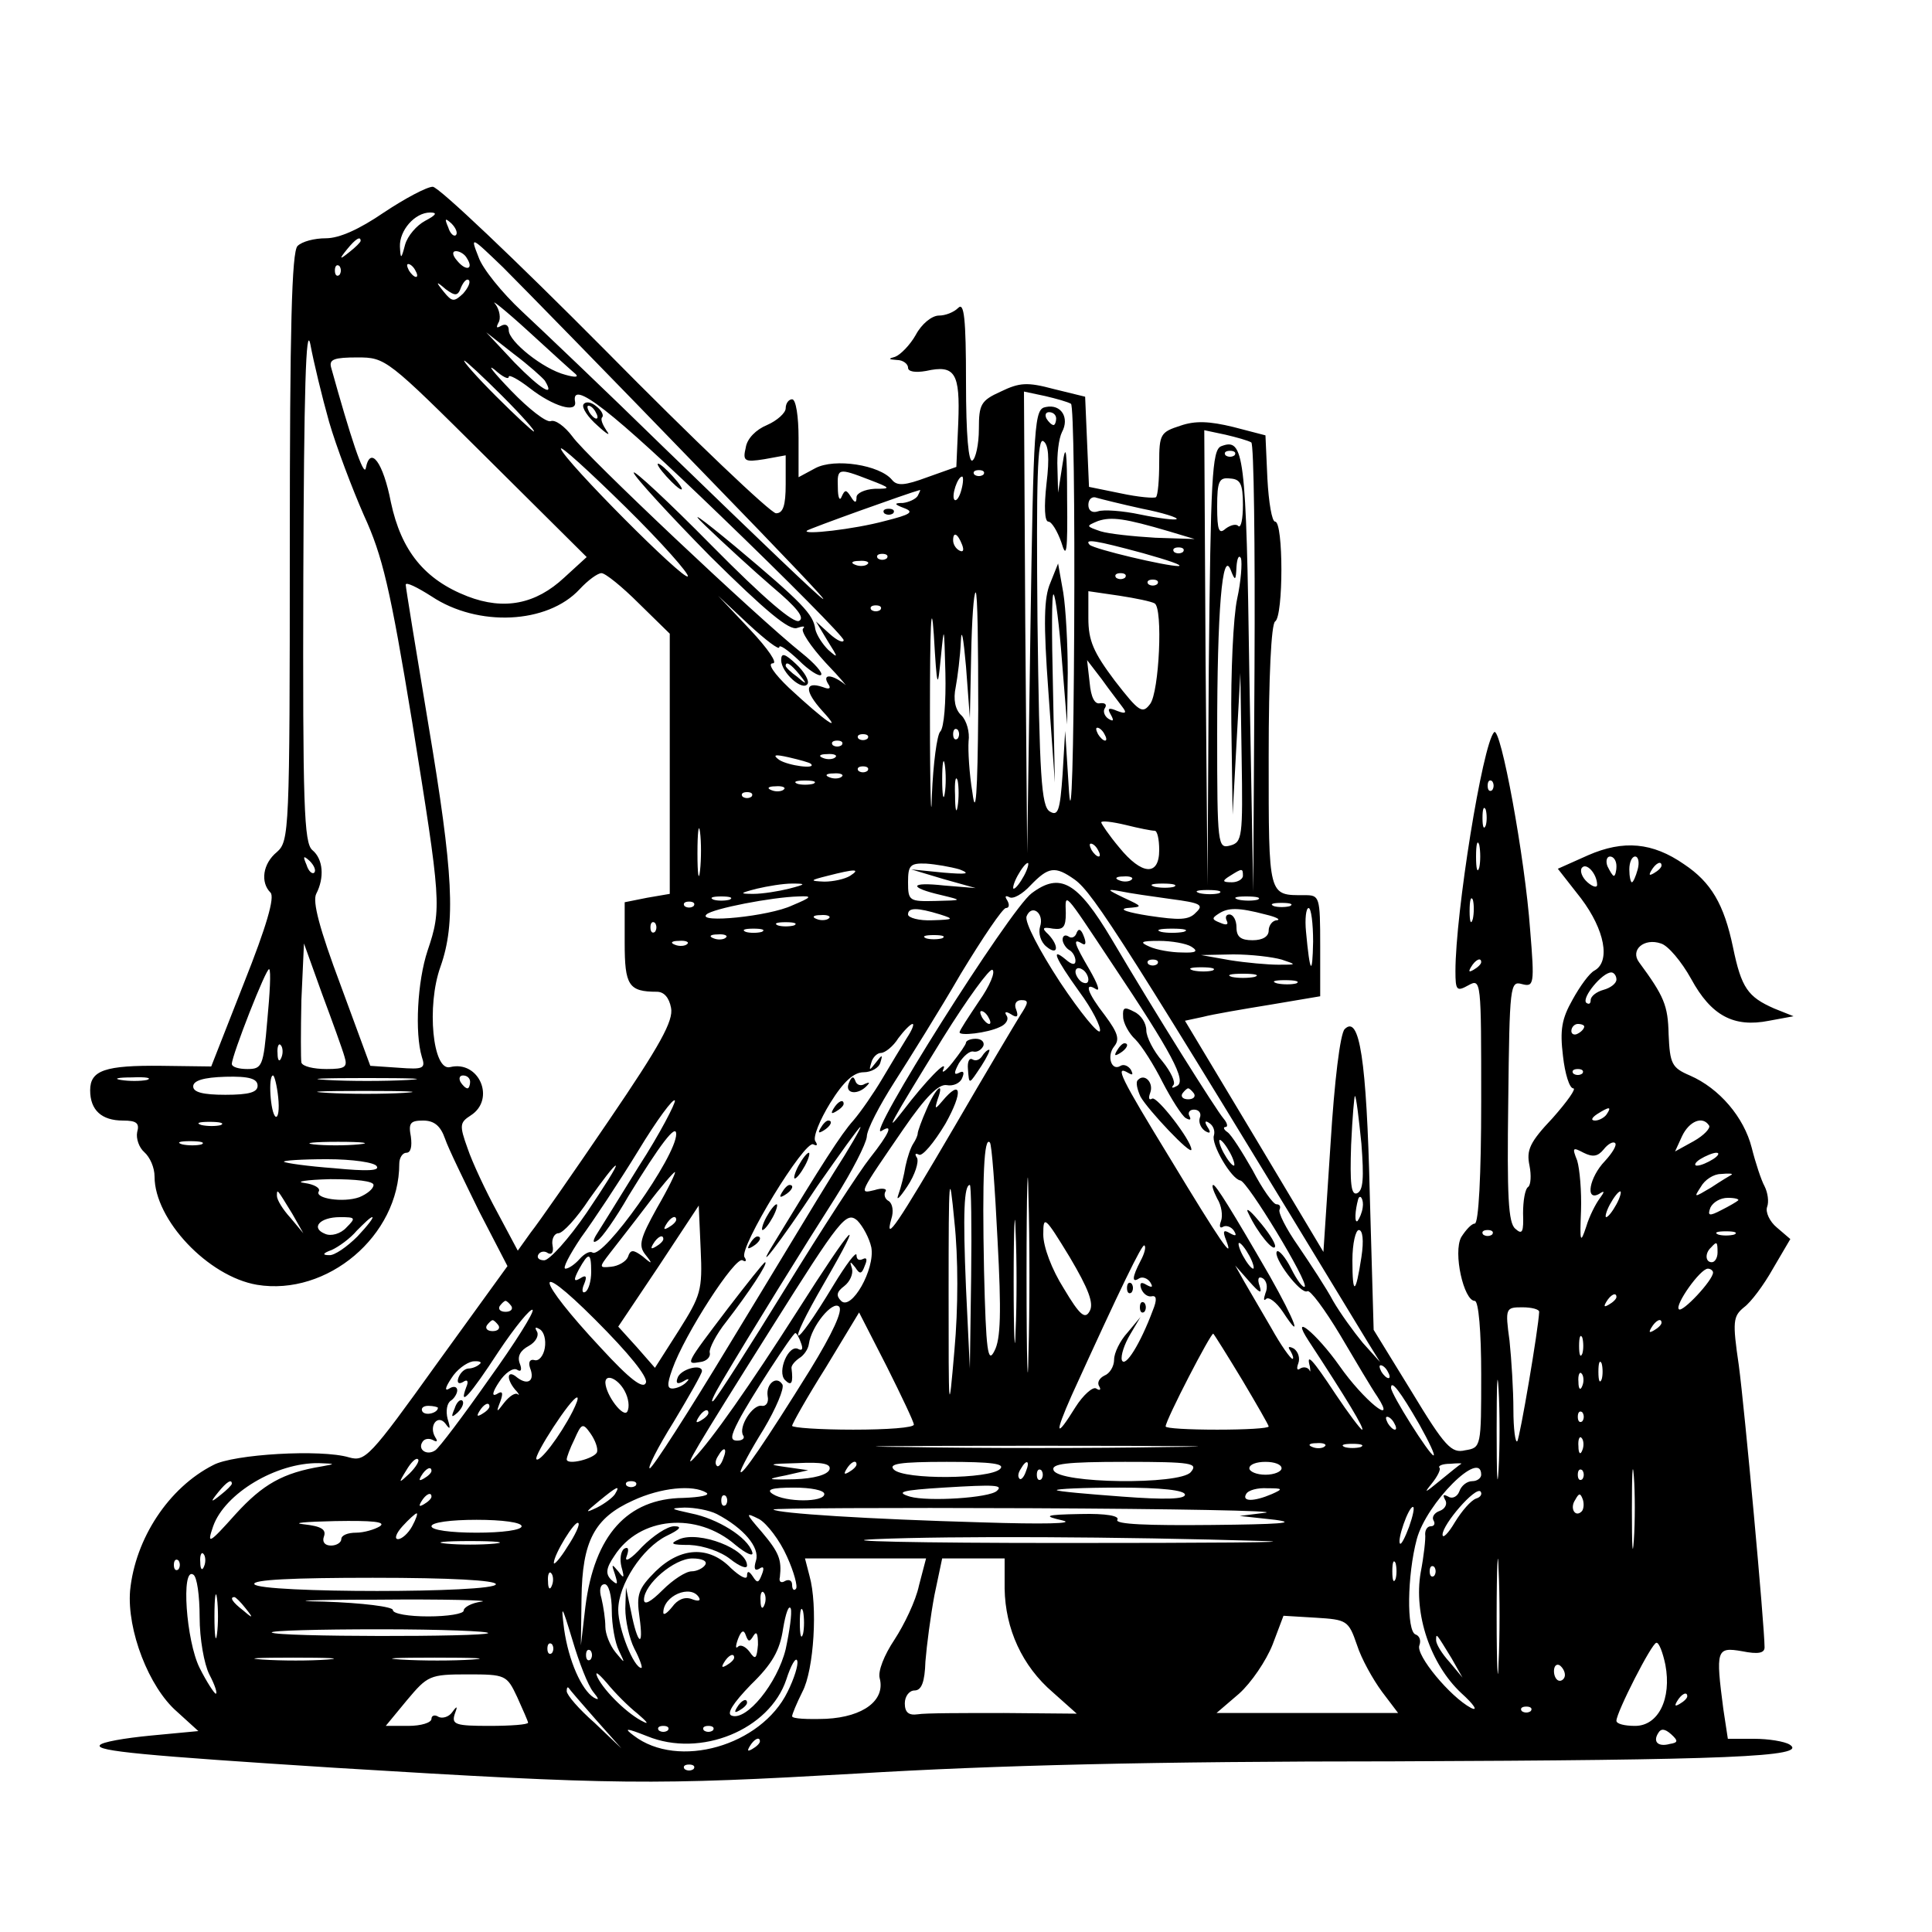 <?xml version="1.0" standalone="no"?>
<!DOCTYPE svg PUBLIC "-//W3C//DTD SVG 20010904//EN"
 "http://www.w3.org/TR/2001/REC-SVG-20010904/DTD/svg10.dtd">
<svg version="1.0" xmlns="http://www.w3.org/2000/svg"
 width="300pt" height="300pt" viewBox="0 0 300 300"
 preserveAspectRatio="xMidYMid meet">
<g transform="translate(0,300) scale(0.1,-0.1)"
fill="#000000" stroke="none">
<path d="M596 2670 c-38 -26 -69 -40 -90 -40 -18 0 -37 -5 -44 -12 -9 -9 -12
-127 -12 -468 0 -443 -1 -456 -20 -473 -22 -18 -26 -47 -10 -63 7 -7 -6 -52
-41 -140 l-51 -130 -77 1 c-88 1 -111 -7 -111 -38 0 -31 18 -47 51 -47 21 0
26 -4 22 -18 -2 -10 3 -24 11 -31 9 -8 16 -24 16 -38 0 -67 83 -155 159 -168
109 -18 221 76 221 188 0 9 5 17 11 17 7 0 9 10 7 25 -4 21 -1 25 19 25 17 0
27 -8 34 -28 5 -15 30 -66 53 -113 l44 -85 -110 -152 c-104 -145 -111 -152
-136 -145 -43 13 -180 5 -211 -12 -69 -35 -121 -114 -129 -195 -5 -61 29 -150
73 -188 l33 -30 -74 -7 c-41 -4 -76 -10 -79 -15 -6 -9 67 -16 365 -35 441 -27
494 -27 810 -9 215 13 461 19 835 19 518 2 644 7 614 26 -8 5 -33 9 -55 9
l-41 0 -7 46 c-12 92 -11 97 29 90 25 -5 35 -3 35 6 0 33 -31 371 -40 438 -10
68 -9 76 8 90 11 8 31 35 45 60 l27 46 -21 18 c-11 9 -18 24 -15 32 3 8 1 22
-4 32 -5 9 -14 36 -20 60 -12 47 -50 92 -96 112 -28 12 -31 18 -33 64 -1 45
-7 59 -46 112 -14 19 8 38 34 29 11 -3 32 -28 47 -55 31 -57 66 -76 121 -65
l38 7 -30 12 c-41 18 -51 32 -64 95 -14 67 -34 101 -76 129 -49 34 -94 38
-149 14 l-47 -21 36 -46 c37 -49 46 -98 21 -112 -8 -4 -23 -25 -34 -45 -17
-30 -20 -47 -15 -88 3 -27 10 -50 16 -50 5 0 -9 -20 -32 -46 -36 -38 -41 -50
-36 -74 3 -15 2 -30 -2 -33 -5 -3 -8 -22 -8 -41 1 -29 -1 -34 -12 -24 -11 9
-13 50 -11 198 2 180 3 187 21 182 19 -5 20 -1 13 84 -8 112 -46 318 -56 307
-18 -19 -60 -281 -60 -371 0 -30 2 -32 20 -22 20 11 20 8 20 -180 0 -115 -4
-190 -10 -190 -5 0 -14 -10 -21 -21 -13 -24 4 -99 21 -99 6 0 10 -48 10 -114
0 -113 0 -114 -25 -118 -21 -5 -31 5 -83 91 l-59 96 -6 210 c-5 210 -16 280
-39 257 -7 -7 -16 -81 -22 -179 l-11 -167 -107 179 -108 180 28 6 c15 4 62 12
105 19 l77 13 0 78 c0 77 -1 79 -24 79 -57 0 -56 -5 -56 215 0 125 4 206 10
210 13 8 13 155 0 155 -5 0 -10 30 -12 67 l-3 67 -50 13 c-37 9 -59 10 -82 2
-31 -10 -33 -13 -33 -58 0 -26 -2 -50 -5 -53 -3 -2 -27 0 -55 6 l-49 10 -3 70
-3 70 -49 12 c-41 11 -53 10 -82 -4 -31 -14 -34 -20 -34 -58 0 -24 -5 -46 -10
-49 -6 -4 -10 39 -10 121 0 100 -3 125 -12 116 -7 -7 -20 -12 -30 -12 -11 0
-27 -13 -36 -30 -9 -16 -24 -31 -32 -34 -11 -3 -11 -4 3 -5 9 0 17 -6 17 -12
0 -6 11 -8 28 -5 45 10 53 -3 50 -80 l-3 -69 -45 -16 c-35 -13 -47 -14 -55 -4
-19 23 -89 34 -119 18 l-26 -14 0 61 c0 33 -4 60 -10 60 -5 0 -10 -6 -10 -14
0 -7 -13 -19 -29 -26 -17 -7 -31 -21 -33 -35 -5 -21 -2 -23 29 -18 l33 6 0
-45 c0 -33 -4 -45 -15 -45 -8 0 -128 114 -266 254 -138 139 -258 253 -267 253
-9 0 -43 -18 -76 -40z m64 -13 c-13 -7 -27 -23 -31 -37 -6 -23 -7 -23 -8 -3
-1 25 23 53 47 53 12 0 9 -4 -8 -13z m48 -22 c-3 -3 -9 2 -12 12 -6 14 -5 15
5 6 7 -7 10 -15 7 -18z m-148 -9 c0 -2 -8 -10 -17 -17 -16 -13 -17 -12 -4 4
13 16 21 21 21 13z m533 -361 c261 -269 252 -264 -62 40 -91 89 -191 184 -221
212 -30 28 -61 66 -67 84 -13 33 -12 32 38 -16 28 -28 168 -171 312 -320z
m-368 334 c11 -17 -1 -21 -15 -4 -8 9 -8 15 -2 15 6 0 14 -5 17 -11z m-198
-26 c-4 -3 -7 0 -7 7 0 7 3 10 7 7 3 -4 3 -10 0 -14z m118 7 c3 -5 4 -10 1
-10 -3 0 -8 5 -11 10 -3 6 -4 10 -1 10 3 0 8 -4 11 -10z m74 -36 c-14 -13 -17
-13 -30 3 -13 16 -12 17 3 4 15 -11 19 -11 24 3 4 9 9 14 12 11 3 -3 -1 -12
-9 -21z m175 -125 c5 -5 -2 -5 -16 -1 -35 9 -88 52 -88 69 0 8 -5 11 -12 7 -7
-4 -8 -3 -4 5 4 6 2 20 -5 29 -8 9 16 -10 51 -42 36 -33 69 -63 74 -67z m-383
-74 c11 -38 36 -104 54 -145 29 -63 41 -114 75 -321 45 -279 46 -290 24 -355
-16 -48 -20 -128 -9 -165 6 -18 3 -20 -36 -17 l-44 3 -46 125 c-33 88 -44 130
-38 142 13 25 11 54 -6 68 -13 11 -15 69 -14 424 1 287 4 396 11 361 5 -27 18
-81 29 -120z m335 64 c17 -28 -7 -13 -47 28 l-44 47 42 -33 c24 -18 45 -37 49
-42z m-91 -119 l156 -155 -35 -32 c-44 -41 -93 -51 -150 -29 -67 26 -103 71
-119 146 -12 62 -32 89 -39 53 -3 -15 -24 49 -54 157 -3 12 5 15 41 15 44 0
46 -2 200 -155z m25 95 c30 -30 52 -55 49 -55 -2 0 -29 25 -59 55 -30 30 -52
55 -49 55 2 0 29 -25 59 -55z m10 30 c0 4 15 -4 33 -18 36 -28 73 -39 70 -21
-7 36 55 -12 225 -176 106 -102 192 -189 192 -194 0 -5 -10 -1 -22 10 l-21 19
18 -30 c17 -27 17 -28 1 -14 -9 9 -18 23 -20 32 -3 23 -20 41 -125 129 -53 44
-73 58 -46 32 28 -27 75 -70 104 -95 38 -32 51 -48 42 -53 -8 -5 -54 34 -136
117 -67 68 -122 119 -121 113 1 -6 55 -65 119 -130 86 -85 123 -116 135 -111
9 3 13 3 9 -1 -4 -4 12 -28 35 -53 24 -25 36 -40 29 -33 -19 15 -35 16 -25 0
5 -7 2 -9 -8 -5 -29 10 -29 -6 -1 -37 34 -37 4 -16 -52 36 -23 22 -34 38 -25
38 8 0 -7 22 -35 52 l-50 53 48 -45 c26 -24 47 -40 47 -35 0 5 13 -4 30 -20
16 -16 32 -26 35 -23 3 3 -10 18 -30 34 -70 56 -336 307 -356 336 -12 16 -27
27 -34 24 -7 -2 -34 19 -61 47 -27 28 -39 43 -26 33 12 -11 22 -16 22 -11z
m873 -42 c4 -2 6 -160 5 -351 -1 -194 -4 -305 -8 -252 l-6 95 -4 -67 c-4 -57
-7 -66 -20 -58 -13 8 -16 55 -19 296 -2 220 0 285 9 279 8 -5 10 -25 5 -66 -4
-36 -3 -59 3 -59 5 0 14 -15 20 -32 8 -27 10 -16 9 67 0 76 -2 89 -7 55 l-7
-45 -1 38 c-1 21 2 46 7 56 12 22 -1 44 -25 39 -18 -3 -19 -21 -24 -348 l-5
-345 -3 358 -2 359 33 -7 c17 -4 35 -9 40 -12z m-23 -23 c0 -5 -2 -10 -4 -10
-3 0 -8 5 -11 10 -3 6 -1 10 4 10 6 0 11 -4 11 -10z m303 -37 c4 -2 6 -160 5
-351 l-2 -347 -6 337 c-5 345 -8 369 -44 355 -14 -6 -16 -50 -19 -344 l-2
-338 -3 353 -2 354 33 -7 c17 -4 35 -9 40 -12z m-875 -208 c-6 -7 -191 179
-197 198 -2 7 43 -34 100 -90 57 -56 100 -105 97 -108z m849 188 c-4 -3 -10
-3 -14 0 -3 4 0 7 7 7 7 0 10 -3 7 -7z m-567 -38 c34 -13 34 -14 8 -14 -16 -1
-28 -7 -28 -13 0 -10 -3 -9 -9 1 -7 11 -9 11 -14 0 -3 -8 -6 -2 -6 14 -1 30 0
31 49 12z m177 8 c-4 -3 -10 -3 -14 0 -3 4 0 7 7 7 7 0 10 -3 7 -7z m-34 -23
c-3 -12 -8 -19 -11 -16 -5 6 5 36 12 36 2 0 2 -9 -1 -20z m437 -24 c0 -22 -3
-36 -7 -33 -3 4 -12 2 -20 -4 -10 -9 -13 -3 -13 34 0 40 3 46 20 44 16 -1 20
-8 20 -41z m-505 14 c-3 -5 -14 -10 -23 -11 -14 0 -14 -2 2 -8 16 -6 10 -10
-30 -20 -48 -13 -129 -22 -121 -15 3 3 159 59 175 63 2 1 0 -3 -3 -9z m349
-20 c31 -6 56 -14 53 -16 -2 -2 -27 1 -56 7 -28 6 -58 8 -66 5 -9 -3 -15 1
-15 10 0 9 6 14 13 11 7 -2 39 -10 71 -17z m41 -35 l40 -12 -61 2 c-34 2 -72
6 -85 10 -23 8 -23 8 -4 16 21 7 42 4 110 -16z m-321 -21 c3 -8 2 -12 -4 -9
-6 3 -10 10 -10 16 0 14 7 11 14 -7z m281 -13 c39 -11 63 -19 55 -20 -20 0
-130 26 -138 33 -9 10 9 7 83 -13z m62 2 c-4 -3 -10 -3 -14 0 -3 4 0 7 7 7 7
0 10 -3 7 -7z m-460 -10 c-4 -3 -10 -3 -14 0 -3 4 0 7 7 7 7 0 10 -3 7 -7z
m544 -63 c-6 -28 -10 -115 -9 -193 l2 -142 6 110 6 110 2 -131 c2 -124 1 -132
-18 -137 -19 -5 -20 0 -20 173 0 192 8 288 21 255 7 -18 8 -17 9 5 1 14 4 19
7 13 2 -7 0 -36 -6 -63z m-574 54 c-3 -3 -12 -4 -19 -1 -8 3 -5 6 6 6 11 1 17
-2 13 -5z m-355 -61 l48 -47 0 -202 0 -202 -35 -6 -35 -7 0 -63 c0 -66 6 -76
50 -76 11 0 19 -9 22 -25 4 -20 -17 -58 -96 -174 -55 -81 -110 -160 -122 -175
l-20 -28 -32 60 c-18 33 -39 78 -46 99 -13 36 -12 40 5 51 39 25 13 86 -32 75
-27 -7 -37 95 -15 156 24 68 20 145 -19 377 -19 114 -35 212 -35 216 0 5 18
-4 40 -18 72 -48 180 -43 230 11 13 14 28 25 34 25 6 0 32 -21 58 -47z m755
40 c-4 -3 -10 -3 -14 0 -3 4 0 7 7 7 7 0 10 -3 7 -7z m-286 -123 c5 51 5 49 7
-25 1 -45 -2 -85 -8 -91 -5 -5 -11 -50 -13 -99 -1 -50 -3 7 -3 125 0 138 2
183 6 125 5 -86 6 -87 11 -35z m336 113 c-4 -3 -10 -3 -14 0 -3 4 0 7 7 7 7 0
10 -3 7 -7z m-278 -195 c-1 -133 -4 -168 -9 -129 -5 30 -7 66 -6 80 2 14 -3
32 -11 40 -10 9 -13 25 -9 44 3 16 7 48 8 71 1 23 4 6 8 -39 l6 -80 2 98 c1
53 4 97 7 97 3 0 4 -82 4 -182z m274 165 c13 -8 7 -137 -7 -156 -12 -16 -17
-13 -55 36 -33 44 -41 62 -41 97 l0 42 48 -7 c26 -4 50 -9 55 -12z m-426 -10
c-4 -3 -10 -3 -14 0 -3 4 0 7 7 7 7 0 10 -3 7 -7z m376 -151 c7 -9 5 -11 -8
-6 -14 6 -16 4 -10 -6 5 -9 4 -11 -4 -6 -6 4 -9 12 -5 17 3 5 0 8 -8 7 -8 -2
-14 9 -16 32 l-4 35 23 -30 c12 -17 27 -36 32 -43z m-256 -49 c-4 -3 -7 0 -7
7 0 7 3 10 7 7 3 -4 3 -10 0 -14z m228 7 c3 -5 4 -10 1 -10 -3 0 -8 5 -11 10
-3 6 -4 10 -1 10 3 0 8 -4 11 -10z m-368 -7 c-4 -3 -10 -3 -14 0 -3 4 0 7 7 7
7 0 10 -3 7 -7z m-40 -10 c-4 -3 -10 -3 -14 0 -3 4 0 7 7 7 7 0 10 -3 7 -7z
m-48 -29 c10 -9 -35 -3 -49 6 -11 8 -7 9 15 4 17 -4 32 -8 34 -10z m38 10 c-3
-3 -12 -4 -19 -1 -8 3 -5 6 6 6 11 1 17 -2 13 -5z m170 -56 c-2 -13 -4 -3 -4
22 0 25 2 35 4 23 2 -13 2 -33 0 -45z m-120 35 c-4 -3 -10 -3 -14 0 -3 4 0 7
7 7 7 0 10 -3 7 -7z m-40 -9 c-3 -3 -12 -4 -19 -1 -8 3 -5 6 6 6 11 1 17 -2
13 -5z m180 -46 c-2 -13 -4 -5 -4 17 -1 22 1 32 4 23 2 -10 2 -28 0 -40z
m-224 35 c-7 -2 -19 -2 -25 0 -7 3 -2 5 12 5 14 0 19 -2 13 -5z m1054 -10 c-4
-3 -7 0 -7 7 0 7 3 10 7 7 3 -4 3 -10 0 -14z m-1100 1 c-3 -3 -12 -4 -19 -1
-8 3 -5 6 6 6 11 1 17 -2 13 -5z m-50 -11 c-4 -3 -10 -3 -14 0 -3 4 0 7 7 7 7
0 10 -3 7 -7z m1140 -45 c-3 -7 -5 -2 -5 12 0 14 2 19 5 13 2 -7 2 -19 0 -25z
m-1220 -70 c-2 -18 -4 -6 -4 27 0 33 2 48 4 33 2 -15 2 -42 0 -60z m706 62 c4
0 7 -13 7 -30 0 -41 -27 -39 -62 4 -16 19 -28 37 -28 39 0 3 17 1 38 -4 20 -5
40 -9 45 -9z m504 -57 c-3 -10 -5 -2 -5 17 0 19 2 27 5 18 2 -10 2 -26 0 -35z
m-592 27 c3 -5 4 -10 1 -10 -3 0 -8 5 -11 10 -3 6 -4 10 -1 10 3 0 8 -4 11
-10z m-1217 -35 c-3 -3 -9 2 -12 12 -6 14 -5 15 5 6 7 -7 10 -15 7 -18z m2022
10 c0 -8 -2 -15 -4 -15 -2 0 -6 7 -10 15 -3 8 -1 15 4 15 6 0 10 -7 10 -15z
m33 -5 c-3 -11 -7 -20 -9 -20 -2 0 -4 9 -4 20 0 11 4 20 9 20 5 0 7 -9 4 -20z
m-1053 0 c18 -7 11 -8 -25 -5 l-50 5 50 -15 50 -14 -49 4 c-54 6 -56 -3 -4
-15 33 -8 33 -8 -9 -9 -41 -1 -43 0 -43 29 0 26 3 30 28 29 15 -1 38 -5 52 -9z
m100 -10 c-6 -11 -13 -20 -16 -20 -2 0 0 9 6 20 6 11 13 20 16 20 2 0 0 -9 -6
-20z m890 -14 c0 -5 -7 -3 -15 4 -8 7 -12 17 -9 22 7 10 24 -9 24 -26z m100
30 c0 -3 -5 -8 -12 -12 -7 -4 -8 -3 -4 4 7 12 16 16 16 8z m-1260 -16 c-8 -5
-26 -9 -40 -9 -23 1 -23 2 5 9 43 11 52 11 35 0z m349 -6 c29 -21 79 -99 456
-720 l18 -29 -27 30 c-14 17 -35 46 -46 65 -10 19 -35 57 -54 85 -19 27 -32
53 -29 57 2 5 0 8 -5 8 -5 0 -22 24 -37 53 -16 28 -33 55 -39 59 -6 4 -7 8 -3
8 4 0 3 6 -3 13 -12 14 -105 162 -174 279 -53 89 -80 104 -124 71 -34 -25
-262 -387 -233 -369 19 12 12 -4 -18 -42 -16 -20 -75 -111 -131 -202 -56 -91
-106 -169 -112 -175 -6 -5 0 8 13 30 45 76 128 210 176 285 26 41 48 84 49 95
0 11 20 49 43 85 23 36 70 111 103 168 34 56 65 102 70 102 5 0 6 5 2 12 -4 6
-3 8 3 5 6 -4 21 5 33 18 28 29 38 31 69 9z m261 6 c0 -5 -8 -10 -17 -10 -15
0 -16 2 -3 10 19 12 20 12 20 0z m-173 -6 c-3 -3 -12 -4 -19 -1 -8 3 -5 6 6 6
11 1 17 -2 13 -5z m-532 -14 c-16 -4 -41 -8 -55 -8 -22 0 -22 1 5 8 17 4 41 8
55 8 22 0 22 -1 -5 -8z m598 3 c-7 -2 -21 -2 -30 0 -10 3 -4 5 12 5 17 0 24
-2 18 -5z m-5 -19 c46 -6 52 -9 39 -21 -11 -12 -26 -12 -73 -5 -32 5 -48 10
-34 12 25 2 25 2 -5 16 -27 13 -27 14 -5 10 14 -3 49 -8 78 -12z m75 9 c-7 -2
-21 -2 -30 0 -10 3 -4 5 12 5 17 0 24 -2 18 -5z m-760 -10 c-7 -2 -19 -2 -25
0 -7 3 -2 5 12 5 14 0 19 -2 13 -5z m97 -9 c-36 -17 -148 -28 -133 -14 9 9
102 27 143 28 22 1 21 -1 -10 -14z m496 -89 c95 -142 116 -183 102 -191 -7 -4
-10 -4 -6 1 4 4 -4 21 -17 37 -14 16 -25 38 -25 48 0 11 -8 24 -19 29 -15 8
-18 7 -17 -8 0 -9 9 -26 19 -35 10 -10 29 -40 42 -66 14 -27 30 -52 36 -56 7
-4 9 -3 6 3 -3 5 0 10 7 10 8 0 12 -6 9 -13 -2 -6 1 -15 8 -20 8 -5 10 -3 4 6
-5 8 -4 11 3 6 6 -4 9 -12 7 -19 -5 -13 27 -68 41 -70 11 -1 106 -158 100
-165 -3 -2 -12 10 -21 28 -9 18 -19 29 -22 27 -8 -8 37 -68 47 -62 4 3 27 -28
51 -68 23 -39 49 -83 58 -96 31 -48 -22 -5 -59 48 -36 51 -78 85 -48 39 59
-90 88 -138 83 -138 -2 0 -21 25 -41 55 -37 56 -46 65 -40 43 1 -7 1 -10 -1
-5 -3 4 -9 5 -14 2 -5 -4 -6 0 -3 8 3 8 0 18 -7 23 -8 4 -10 3 -5 -4 4 -7 5
-12 3 -12 -3 0 -18 21 -33 48 -15 26 -34 58 -42 72 l-14 25 22 -25 c16 -18 20
-20 16 -7 -4 11 -2 16 5 12 6 -4 8 -14 4 -23 -3 -9 -3 -13 1 -9 4 4 16 -5 26
-20 32 -49 19 -14 -20 55 -60 104 -84 142 -88 142 -3 0 0 -9 6 -21 7 -11 9
-27 6 -35 -3 -8 -2 -12 3 -9 5 3 13 0 17 -6 5 -8 3 -9 -6 -4 -10 6 -12 4 -6
-11 13 -34 -9 -2 -87 127 -77 126 -87 146 -65 133 7 -4 8 -3 4 5 -4 6 -11 9
-16 6 -14 -9 -22 15 -10 30 9 11 6 21 -14 48 -28 36 -33 53 -14 41 7 -4 2 9
-10 30 -24 41 -27 50 -12 41 6 -4 7 1 3 11 -4 11 -8 13 -11 6 -2 -7 -8 -10
-13 -6 -5 3 -9 1 -9 -5 0 -5 5 -13 10 -16 6 -3 10 -11 10 -17 0 -7 -6 -6 -15
2 -24 20 -17 3 21 -50 20 -27 34 -55 32 -61 -2 -6 -30 28 -62 76 -32 49 -55
93 -52 102 8 20 28 5 21 -16 -3 -10 1 -24 10 -31 18 -15 20 1 3 19 -11 10 -9
12 7 9 16 -2 20 2 20 24 -1 33 -4 36 71 -77z m227 98 c-7 -2 -21 -2 -30 0 -10
3 -4 5 12 5 17 0 24 -2 18 -5z m334 -30 c-3 -10 -5 -4 -5 12 0 17 2 24 5 18 2
-7 2 -21 0 -30z m-1210 20 c-4 -3 -10 -3 -14 0 -3 4 0 7 7 7 7 0 10 -3 7 -7z
m926 0 c-7 -2 -19 -2 -25 0 -7 3 -2 5 12 5 14 0 19 -2 13 -5z m-543 -13 c22
-7 21 -8 -12 -9 -21 -1 -38 4 -38 9 0 11 14 11 50 0z m505 0 c17 -4 24 -8 18
-9 -7 0 -13 -8 -13 -16 0 -9 -9 -15 -25 -15 -18 0 -25 5 -25 20 0 11 -5 20
-11 20 -5 0 -7 -4 -4 -10 3 -6 -1 -7 -10 -3 -13 5 -14 7 -3 14 15 10 31 10 73
-1z m74 -42 c-1 -55 -5 -50 -11 15 -2 20 0 37 4 37 4 0 7 -24 7 -52z m-752 36
c-3 -3 -12 -4 -19 -1 -8 3 -5 6 6 6 11 1 17 -2 13 -5z m-270 -21 c-4 -3 -7 0
-7 7 0 7 3 10 7 7 3 -4 3 -10 0 -14z m216 10 c-7 -2 -19 -2 -25 0 -7 3 -2 5
12 5 14 0 19 -2 13 -5z m-50 -10 c-7 -2 -19 -2 -25 0 -7 3 -2 5 12 5 14 0 19
-2 13 -5z m655 0 c-10 -2 -26 -2 -35 0 -10 3 -2 5 17 5 19 0 27 -2 18 -5z
m-711 -9 c-3 -3 -12 -4 -19 -1 -8 3 -5 6 6 6 11 1 17 -2 13 -5z m336 -1 c-7
-2 -19 -2 -25 0 -7 3 -2 5 12 5 14 0 19 -2 13 -5z m-396 -9 c-3 -3 -12 -4 -19
-1 -8 3 -5 6 6 6 11 1 17 -2 13 -5z m783 -4 c11 -7 8 -10 -15 -9 -16 0 -39 4
-50 9 -16 7 -14 9 15 9 19 0 42 -4 50 -9z m-1315 -171 c5 -16 1 -19 -28 -19
-20 0 -37 4 -39 10 -1 5 -1 49 0 97 l4 88 28 -78 c16 -43 32 -87 35 -98z
m1455 151 c24 -8 24 -8 -5 -8 -16 0 -50 3 -75 7 l-45 8 50 1 c28 0 61 -4 75
-8z m-193 -7 c-4 -3 -10 -3 -14 0 -3 4 0 7 7 7 7 0 10 -3 7 -7z m503 3 c0 -3
-5 -8 -12 -12 -7 -4 -8 -3 -4 4 7 12 16 16 16 8z m-1885 -91 c-6 -71 -8 -75
-31 -75 -13 0 -24 3 -24 8 0 13 54 151 58 147 3 -2 1 -38 -3 -80z m1105 30
c-16 -24 -30 -45 -30 -48 0 -6 43 -1 62 8 10 4 15 12 11 18 -4 6 -1 7 7 2 9
-6 12 -4 8 7 -4 9 0 15 8 15 12 0 11 -4 -2 -24 -8 -13 -54 -90 -101 -171 -89
-152 -110 -184 -99 -145 4 12 2 24 -4 28 -6 3 -8 10 -5 15 3 4 -5 6 -17 2 -25
-6 -25 -7 45 95 35 51 55 70 67 68 10 -2 21 3 24 11 4 9 2 12 -5 8 -8 -4 -8 0
0 15 7 11 17 20 23 18 6 -1 12 3 15 9 2 6 -3 11 -12 11 -8 0 -15 -3 -15 -6 0
-3 -10 -17 -21 -31 -11 -14 -18 -18 -14 -10 7 17 -28 -19 -63 -65 -31 -40 -20
-20 62 113 38 61 73 109 77 106 5 -3 -4 -25 -21 -49z m170 34 c0 -6 -4 -7 -10
-4 -5 3 -10 11 -10 16 0 6 5 7 10 4 6 -3 10 -11 10 -16z m193 14 c-7 -2 -21
-2 -30 0 -10 3 -4 5 12 5 17 0 24 -2 18 -5z m65 -10 c-10 -2 -26 -2 -35 0 -10
3 -2 5 17 5 19 0 27 -2 18 -5z m562 -4 c0 -6 -9 -13 -20 -16 -11 -3 -20 -10
-20 -16 0 -6 -3 -7 -7 -4 -7 8 25 47 39 47 4 0 8 -5 8 -11z m-497 -6 c-7 -2
-21 -2 -30 0 -10 3 -4 5 12 5 17 0 24 -2 18 -5z m-478 -53 c3 -5 4 -10 1 -10
-3 0 -8 5 -11 10 -3 6 -4 10 -1 10 3 0 8 -4 11 -10z m-127 -32 c-8 -13 -25
-41 -38 -63 -13 -22 -33 -51 -45 -65 -19 -21 -50 -70 -123 -190 -34 -55 9 0
67 88 35 50 65 92 67 92 2 0 -17 -33 -42 -72 -25 -40 -97 -160 -161 -265 -64
-106 -120 -193 -124 -193 -4 0 12 32 37 72 24 40 44 75 44 79 0 12 -34 3 -38
-11 -3 -8 0 -10 9 -5 8 5 10 4 6 0 -4 -5 -13 -10 -21 -11 -10 -1 -11 5 -2 30
19 54 98 176 109 169 5 -3 7 -1 3 5 -9 14 94 183 107 175 6 -3 7 -1 3 5 -4 6
7 33 23 59 21 34 37 48 52 48 12 0 24 7 26 15 4 13 3 13 -7 0 -10 -13 -11 -13
-7 0 2 8 9 15 15 15 6 0 19 10 27 23 9 12 19 22 22 22 3 0 -1 -10 -9 -22z
m1052 18 c0 -3 -4 -8 -10 -11 -5 -3 -10 -1 -10 4 0 6 5 11 10 11 6 0 10 -2 10
-4z m-2023 -48 c-3 -8 -6 -5 -6 6 -1 11 2 17 5 13 3 -3 4 -12 1 -19z m2020
-25 c-4 -3 -10 -3 -14 0 -3 4 0 7 7 7 7 0 10 -3 7 -7z m-2229 -10 c-10 -2 -28
-2 -40 0 -13 2 -5 4 17 4 22 1 32 -1 23 -4z m172 -9 c0 -10 -13 -14 -50 -14
-35 0 -50 4 -50 13 0 9 16 14 50 15 37 1 50 -3 50 -14z m32 -18 c2 -19 0 -32
-4 -30 -8 5 -12 64 -4 64 2 0 6 -15 8 -34z m201 27 c-35 -2 -91 -2 -125 0 -35
2 -7 3 62 3 69 0 97 -1 63 -3z m97 -3 c0 -5 -2 -10 -4 -10 -3 0 -8 5 -11 10
-3 6 -1 10 4 10 6 0 11 -4 11 -10z m-102 -17 c-32 -2 -86 -2 -120 0 -35 2 -9
3 57 3 66 0 94 -1 63 -3z m1226 -1 c3 -5 -1 -9 -9 -9 -8 0 -12 4 -9 9 3 4 7 8
9 8 2 0 6 -4 9 -8z m-862 -113 c-32 -52 -62 -100 -67 -108 -5 -9 -4 -12 3 -7
6 3 28 34 48 69 49 80 74 113 74 96 0 -35 -113 -194 -130 -184 -4 3 -13 -2
-20 -10 -7 -8 -17 -15 -22 -15 -5 0 6 21 24 48 19 26 59 86 89 135 29 48 55
83 57 78 1 -4 -23 -51 -56 -102z m1122 35 c4 -53 3 -73 -7 -77 -9 -3 -11 15
-9 75 2 44 5 78 6 76 2 -1 6 -35 10 -74z m381 46 c-3 -5 -12 -10 -18 -10 -7 0
-6 4 3 10 19 12 23 12 15 0z m-2152 -17 c-7 -2 -21 -2 -30 0 -10 3 -4 5 12 5
17 0 24 -2 18 -5z m1254 -355 c-1 -68 -3 -13 -3 122 0 135 2 190 3 123 2 -68
2 -178 0 -245z m1057 354 c2 -4 -8 -15 -24 -24 l-29 -16 11 24 c11 23 32 32
42 16z m-2341 -29 c-7 -2 -21 -2 -30 0 -10 3 -4 5 12 5 17 0 24 -2 18 -5z
m244 0 c-20 -2 -52 -2 -70 0 -17 2 0 4 38 4 39 0 53 -2 32 -4z m992 -149 c6
-111 5 -154 -5 -172 -10 -20 -13 -1 -16 125 -3 146 0 209 9 199 3 -2 8 -71 12
-152z m361 136 c6 -11 8 -20 6 -20 -3 0 -10 9 -16 20 -6 11 -8 20 -6 20 3 0
10 -9 16 -20z m582 -13 c-24 -25 -31 -63 -9 -51 9 6 9 4 1 -7 -6 -8 -16 -27
-21 -44 -9 -27 -10 -24 -8 25 1 30 -2 65 -6 78 -8 20 -7 21 10 12 14 -7 22 -6
31 5 7 9 15 13 18 10 3 -3 -4 -15 -16 -28z m168 3 c-8 -5 -19 -10 -25 -10 -5
0 -3 5 5 10 8 5 20 10 25 10 6 0 3 -5 -5 -10z m-2075 -11 c5 -7 -15 -8 -66 -3
-41 3 -76 8 -78 10 -2 2 28 4 67 4 39 0 74 -5 77 -11z m326 -72 c-28 -41 -58
-74 -66 -74 -8 0 -12 4 -9 9 3 5 10 6 15 2 6 -3 9 2 7 12 -2 10 3 19 9 19 7 0
29 24 48 53 20 28 38 52 41 52 3 0 -18 -33 -45 -73z m571 -214 c-9 -104 -9
-101 -9 92 0 182 1 192 9 108 6 -56 6 -134 0 -200z m-462 221 c-26 -47 -29
-58 -18 -72 12 -15 11 -16 -4 -3 -15 11 -19 11 -23 -1 -3 -7 -15 -14 -26 -15
-19 -2 -19 -1 -2 21 10 13 36 46 58 75 21 28 41 51 43 51 2 0 -10 -25 -28 -56z
m1669 52 c-2 -1 -17 -10 -32 -20 -27 -16 -27 -16 -16 1 6 11 20 20 31 20 11 1
19 1 17 -1z m-2109 -16 c0 -6 -10 -14 -22 -19 -25 -9 -70 -2 -63 9 3 5 -7 11
-22 13 -16 2 2 5 40 6 40 0 67 -3 67 -9z m928 -142 l-2 -143 -6 125 c-5 117
-3 160 6 160 2 0 3 -64 2 -142z m69 -85 c-1 -43 -3 -8 -3 77 0 85 2 120 3 78
2 -43 2 -113 0 -155z m-1123 182 l17 -30 -20 24 c-12 13 -21 28 -21 34 0 12 0
11 24 -28z m2056 15 c-6 -11 -13 -20 -16 -20 -2 0 0 9 6 20 6 11 13 20 16 20
2 0 0 -9 -6 -20z m-394 -5 c-1 -8 -5 -17 -8 -21 -5 -4 -4 16 1 34 3 9 9 -1 7
-13z m583 11 c-2 -2 -14 -9 -26 -15 -19 -10 -22 -9 -17 4 4 8 15 15 27 15 11
0 18 -2 16 -4z m-1645 -202 l-37 -58 -28 32 -29 32 63 94 62 94 3 -68 c3 -64
0 -72 -34 -126z m299 129 c6 -34 -31 -99 -47 -83 -8 8 -7 14 5 23 9 7 14 19
12 27 -4 12 -3 12 5 2 7 -11 10 -11 15 3 4 9 3 13 -3 10 -6 -3 -10 -1 -10 6 0
7 -16 -14 -36 -47 -64 -106 -76 -103 -14 4 67 116 45 93 -42 -44 -74 -116
-133 -200 -161 -229 -16 -17 0 11 121 203 107 170 116 181 133 167 9 -9 19
-28 22 -42z m-815 31 c-9 -10 -24 -14 -33 -10 -23 9 -9 26 23 26 24 0 25 -1
10 -16z m17 -14 c-16 -16 -36 -30 -44 -29 -11 0 -10 3 4 8 11 5 29 18 39 30
11 11 21 21 24 21 3 0 -7 -13 -23 -30z m495 26 c0 -3 -5 -8 -12 -12 -7 -4 -8
-3 -4 4 7 12 16 16 16 8z m642 -142 c-7 -13 -15 -7 -40 35 -19 30 -32 65 -32
84 0 30 2 29 41 -35 29 -49 38 -72 31 -84z m422 84 c-9 -59 -14 -60 -14 -5 0
26 5 47 10 47 6 0 8 -16 4 -42z m203 35 c-4 -3 -10 -3 -14 0 -3 4 0 7 7 7 7 0
10 -3 7 -7z m376 0 c-7 -2 -19 -2 -25 0 -7 3 -2 5 12 5 14 0 19 -2 13 -5z
m-1663 -7 c0 -3 -5 -8 -12 -12 -7 -4 -8 -3 -4 4 7 12 16 16 16 8z m741 -34
c-13 -25 -14 -35 -2 -27 5 3 13 0 17 -6 5 -8 3 -9 -6 -4 -8 5 -11 3 -8 -6 3
-8 10 -13 16 -12 8 2 9 -5 2 -22 -19 -51 -43 -90 -48 -77 -2 7 4 25 13 40 l16
27 -20 -24 c-12 -13 -21 -32 -21 -42 0 -11 -7 -22 -15 -25 -8 -4 -12 -11 -8
-17 3 -5 1 -7 -5 -3 -5 3 -20 -10 -32 -29 -31 -50 -33 -43 -6 18 76 167 110
237 113 233 3 -2 0 -13 -6 -24z m169 8 c6 -11 8 -20 6 -20 -3 0 -10 9 -16 20
-6 11 -8 20 -6 20 3 0 10 -9 16 -20z m727 5 c0 -8 -4 -15 -9 -15 -10 0 -11 14
-1 23 9 10 10 9 10 -8z m-1749 -30 c0 -14 -4 -28 -9 -31 -5 -3 -6 3 -2 12 5
12 3 15 -6 9 -10 -6 -11 -3 -2 14 15 27 19 27 19 -4z m85 -172 c-4 -11 -25 5
-70 54 -101 108 -108 143 -9 44 53 -53 82 -89 79 -98z m1657 171 c0 -12 -48
-63 -53 -57 -7 6 33 63 45 63 4 0 8 -3 8 -6z m-150 -38 c0 -3 -5 -8 -12 -12
-7 -4 -8 -3 -4 4 7 12 16 16 16 8z m-1716 -14 c3 -5 -1 -9 -9 -9 -8 0 -12 4
-9 9 3 4 7 8 9 8 2 0 6 -4 9 -8z m464 -99 c-69 -111 -108 -168 -108 -158 0 4
16 34 36 66 19 32 32 63 29 69 -9 15 -26 1 -23 -18 2 -9 -2 -16 -9 -15 -14 3
-37 -33 -29 -46 3 -4 -1 -8 -9 -8 -11 0 -11 6 2 31 17 33 84 136 88 136 2 0 6
-7 9 -16 3 -8 2 -12 -4 -9 -15 9 -34 -35 -21 -48 10 -10 13 -5 10 19 0 4 5 10
12 15 7 4 14 14 15 22 4 28 37 68 47 58 6 -6 -10 -41 -45 -98z m-499 -15 c-40
-57 -77 -106 -83 -110 -13 -9 -28 1 -20 13 3 5 10 6 16 3 7 -4 8 -2 4 4 -11
18 4 37 16 21 7 -10 8 -8 3 8 -3 12 -1 24 5 28 5 3 10 11 10 16 0 6 -6 7 -12
3 -8 -5 -7 1 3 16 8 13 23 24 33 26 10 1 15 -1 11 -4 -4 -4 -12 -7 -17 -7 -6
0 -13 -6 -16 -14 -3 -8 0 -11 7 -7 7 5 9 1 5 -8 -12 -32 5 -14 50 55 26 39 50
68 53 65 3 -3 -27 -51 -68 -108z m1631 105 c-1 -26 -30 -196 -34 -201 -3 -3
-6 19 -6 49 0 30 -3 78 -6 107 -7 51 -6 52 20 52 14 0 26 -3 26 -7z m-971
-175 c1 -5 -42 -8 -94 -8 -52 0 -95 3 -95 6 0 3 23 44 52 90 l52 86 43 -84
c23 -46 42 -86 42 -90z m-645 154 c3 -5 -1 -9 -9 -9 -8 0 -12 4 -9 9 3 4 7 8
9 8 2 0 6 -4 9 -8z m1806 4 c0 -3 -5 -8 -12 -12 -7 -4 -8 -3 -4 4 7 12 16 16
16 8z m-1734 -39 c-2 -12 -9 -21 -16 -19 -7 2 -10 -3 -7 -12 8 -20 -3 -28 -20
-15 -15 13 -18 -1 -3 -19 6 -6 7 -10 4 -7 -4 3 -13 -3 -21 -13 -12 -16 -13
-16 -6 2 5 14 3 17 -6 11 -8 -4 -6 4 4 19 9 14 22 23 28 19 6 -4 8 0 4 10 -4
11 1 20 14 27 11 6 16 16 13 22 -4 7 -3 8 4 4 7 -4 10 -17 8 -29z m1083 -50
c22 -37 41 -70 41 -72 0 -3 -36 -5 -80 -5 -44 0 -80 2 -80 5 0 10 71 147 74
144 2 -2 22 -34 45 -72z m528 41 c-3 -7 -5 -2 -5 12 0 14 2 19 5 13 2 -7 2
-19 0 -25z m-130 -180 c-2 -35 -3 -7 -3 62 0 69 1 97 3 63 2 -35 2 -91 0 -125z
m160 140 c-3 -7 -5 -2 -5 12 0 14 2 19 5 13 2 -7 2 -19 0 -25z m-332 12 c3 -5
4 -10 1 -10 -3 0 -8 5 -11 10 -3 6 -4 10 -1 10 3 0 8 -4 11 -10z m302 -22 c-3
-8 -6 -5 -6 6 -1 11 2 17 5 13 3 -3 4 -12 1 -19z m-1487 -8 c6 -11 8 -25 4
-32 -6 -10 -33 25 -34 45 0 15 20 6 30 -13z m1234 -52 c15 -27 25 -48 22 -48
-6 0 -66 95 -66 105 0 13 14 -5 44 -57z m-1315 20 c-20 -39 -51 -79 -56 -74
-5 5 54 96 63 96 3 0 -1 -10 -7 -22z m-209 6 c0 -8 -19 -13 -24 -6 -3 5 1 9 9
9 8 0 15 -2 15 -3z m80 2 c0 -3 -5 -8 -12 -12 -7 -4 -8 -3 -4 4 7 12 16 16 16
8z m340 -10 c0 -3 -5 -8 -12 -12 -7 -4 -8 -3 -4 4 7 12 16 16 16 8z m1357 -13
c-4 -3 -7 0 -7 7 0 7 3 10 7 7 3 -4 3 -10 0 -14z m-292 -3 c3 -5 4 -10 1 -10
-3 0 -8 5 -11 10 -3 6 -4 10 -1 10 3 0 8 -4 11 -10z m-1238 -45 c-4 -10 -47
-21 -47 -11 0 3 5 17 12 31 11 25 13 26 25 9 7 -10 12 -23 10 -29z m1530 3
c-3 -8 -6 -5 -6 6 -1 11 2 17 5 13 3 -3 4 -12 1 -19z m-644 5 c-112 -2 -294
-2 -405 0 -112 1 -21 2 202 2 223 0 314 -1 203 -2z m244 1 c-3 -3 -12 -4 -19
-1 -8 3 -5 6 6 6 11 1 17 -2 13 -5z m56 -1 c-7 -2 -19 -2 -25 0 -7 3 -2 5 12
5 14 0 19 -2 13 -5z m-990 -18 c-3 -9 -8 -14 -10 -11 -3 3 -2 9 2 15 9 16 15
13 8 -4z m1414 -127 c-2 -29 -3 -8 -3 47 0 55 1 79 3 53 2 -26 2 -71 0 -100z
m-1901 104 c-17 -16 -18 -16 -5 5 7 12 15 20 18 17 3 -2 -3 -12 -13 -22z
m-136 11 c-61 -10 -92 -28 -134 -74 -42 -47 -45 -48 -35 -19 18 51 98 99 164
98 26 -1 27 -1 5 -5z m788 -5 c-3 -8 -24 -14 -54 -15 -44 -1 -45 0 -14 6 l35
8 -35 5 c-29 4 -26 5 18 6 39 2 53 -1 50 -10z m42 8 c0 -3 -5 -8 -12 -12 -7
-4 -8 -3 -4 4 7 12 16 16 16 8z m223 -7 c-16 -16 -149 -17 -165 -1 -9 9 9 12
82 12 71 0 91 -3 83 -11z m40 -4 c-3 -9 -8 -14 -10 -11 -3 3 -2 9 2 15 9 16
15 13 8 -4z m256 -1 c-17 -20 -205 -18 -213 3 -4 10 19 13 111 13 104 0 114
-2 102 -16z m141 6 c0 -5 -11 -10 -25 -10 -14 0 -25 5 -25 10 0 6 11 10 25 10
14 0 25 -4 25 -10z m279 7 c-2 -1 -17 -13 -34 -27 -22 -18 -25 -20 -12 -4 9
11 15 23 12 25 -2 3 5 6 17 6 11 1 19 1 17 0z m-1599 -11 c0 -3 -5 -8 -12 -12
-7 -4 -8 -3 -4 4 7 12 16 16 16 8z m947 -13 c-4 -3 -7 0 -7 7 0 7 3 10 7 7 3
-4 3 -10 0 -14z m683 7 c0 -5 -6 -10 -14 -10 -8 0 -17 -7 -20 -16 -3 -8 -11
-12 -17 -8 -8 4 -9 3 -5 -5 4 -6 0 -14 -8 -17 -9 -3 -13 -10 -10 -15 3 -5 1
-9 -4 -9 -6 0 -9 -6 -9 -12 1 -7 -2 -34 -7 -60 -11 -64 15 -142 63 -187 20
-18 27 -29 15 -23 -32 17 -86 82 -80 97 3 8 0 15 -6 17 -14 5 -13 92 2 148 15
56 100 141 100 100z m157 -7 c-4 -3 -7 0 -7 7 0 7 3 10 7 7 3 -4 3 -10 0 -14z
m-2097 -7 c0 -2 -8 -10 -17 -17 -16 -13 -17 -12 -4 4 13 16 21 21 21 13z m627
-3 c-4 -3 -10 -3 -14 0 -3 4 0 7 7 7 7 0 10 -3 7 -7z m561 -8 c-11 -11 -107
-17 -135 -9 -23 7 -13 10 52 14 81 5 93 4 83 -5z m-593 -5 c-3 -5 -16 -15 -28
-21 -19 -9 -19 -8 3 10 28 23 34 26 25 11z m142 2 c6 -4 -10 -7 -36 -8 -87 -1
-138 -58 -152 -169 l-7 -60 1 73 c1 89 20 125 80 152 43 20 93 25 114 12z
m183 -2 c0 -13 -60 -13 -80 0 -11 7 -2 10 33 10 26 0 47 -4 47 -10z m560 -1
c0 -7 -31 -8 -97 -3 -54 4 -100 8 -102 10 -2 2 41 4 97 4 65 0 102 -4 102 -11z
m135 1 c-28 -12 -47 -12 -40 0 3 6 18 10 33 9 24 0 25 -1 7 -9z m317 -7 c-8
-3 -22 -19 -33 -37 -10 -17 -19 -26 -19 -19 0 16 51 75 59 67 3 -4 0 -9 -7
-11z m-1622 3 c0 -3 -5 -8 -12 -12 -7 -4 -8 -3 -4 4 7 12 16 16 16 8z m457
-13 c-4 -3 -7 0 -7 7 0 7 3 10 7 7 3 -4 3 -10 0 -14z m1329 -10 c-10 -10 -19
5 -10 18 6 11 8 11 12 0 2 -7 1 -15 -2 -18z m-1343 -4 c42 -22 67 -52 61 -72
-4 -13 -2 -17 5 -13 7 5 8 1 4 -9 -5 -13 -7 -14 -14 -3 -6 9 -9 9 -9 1 0 -7
-11 -1 -25 12 -34 35 -78 33 -117 -5 -27 -27 -30 -36 -25 -71 7 -50 -3 -43
-13 8 l-8 38 -1 -33 c0 -18 6 -46 14 -62 9 -17 13 -30 11 -30 -12 0 -36 61
-36 90 0 39 37 96 75 115 21 10 25 15 12 15 -11 0 -33 -15 -50 -32 -17 -19
-28 -25 -24 -15 4 11 3 16 -4 12 -5 -4 -7 -16 -4 -28 5 -18 4 -19 -5 -7 -10
12 -11 12 -5 -5 5 -16 4 -17 -6 -8 -9 9 -8 18 5 37 39 61 128 69 188 17 17
-14 29 -19 26 -11 -7 23 -54 52 -95 60 -32 7 -34 8 -10 9 16 0 38 -4 50 -10z
m852 2 l-40 -5 55 -6 c37 -5 4 -7 -98 -8 -100 -1 -151 1 -147 8 4 6 -17 10
-57 9 -56 -1 -59 -3 -28 -10 21 -5 -31 -6 -125 -3 -177 5 -318 14 -324 20 -2
2 178 3 400 2 222 -1 386 -4 364 -7z m223 -22 c-6 -16 -12 -28 -14 -26 -5 5
13 57 20 57 3 0 0 -14 -6 -31z m-1548 1 c-6 -11 -16 -20 -22 -20 -6 0 -3 9 7
20 10 11 20 20 22 20 2 0 -1 -9 -7 -20z m582 -47 c11 -24 17 -47 14 -50 -3 -4
-6 -1 -6 6 0 7 -5 9 -11 6 -6 -4 -10 -1 -8 6 3 27 -1 38 -28 70 -26 30 -26 31
-4 20 12 -7 32 -33 43 -58z m-632 47 c-8 -5 -25 -10 -37 -10 -13 0 -23 -4 -23
-10 0 -5 -7 -10 -16 -10 -10 0 -14 6 -11 14 4 11 -4 16 -31 19 -20 2 1 4 48 5
58 1 80 -1 70 -8z m220 0 c0 -6 -30 -10 -70 -10 -40 0 -70 4 -70 10 0 6 30 10
70 10 40 0 70 -4 70 -10z m71 -32 c-11 -18 -21 -29 -21 -25 0 13 33 67 38 62
3 -2 -5 -19 -17 -37z m1446 -180 c-1 -40 -3 -8 -3 72 0 80 2 112 3 73 2 -40 2
-106 0 -145z m-362 189 c55 -2 -87 -3 -315 -3 -228 0 -359 3 -290 6 117 5 374
4 605 -3z m-1197 -4 c-21 -2 -55 -2 -75 0 -21 2 -4 4 37 4 41 0 58 -2 38 -4z
m-451 -35 c-3 -8 -6 -5 -6 6 -1 11 2 17 5 13 3 -3 4 -12 1 -19z m-40 -5 c-4
-3 -7 0 -7 7 0 7 3 10 7 7 3 -4 3 -10 0 -14z m818 7 c-3 -5 -13 -10 -21 -10
-9 0 -29 -13 -45 -29 -19 -19 -29 -24 -29 -15 0 24 47 64 75 64 15 0 24 -4 20
-10z m332 -32 c-5 -24 -23 -61 -38 -84 -16 -24 -26 -49 -23 -60 9 -34 -25 -60
-83 -63 -29 -1 -53 0 -53 4 0 3 7 20 16 38 18 34 24 134 11 180 l-7 27 94 0
94 0 -11 -42z m133 -5 c1 -62 27 -120 75 -161 l37 -33 -113 1 c-63 0 -123 0
-134 -2 -14 -2 -20 3 -20 17 0 11 7 20 15 20 11 0 16 13 17 45 2 25 8 71 14
103 l12 57 48 0 49 0 0 -47z m607 15 c-3 -7 -5 -2 -5 12 0 14 2 19 5 13 2 -7
2 -19 0 -25z m60 5 c-4 -3 -7 0 -7 7 0 7 3 10 7 7 3 -4 3 -10 0 -14z m-1917
-64 c0 -34 7 -73 15 -89 9 -17 13 -30 10 -30 -2 0 -14 18 -25 40 -21 42 -29
157 -10 145 6 -3 10 -33 10 -66z m547 49 c-3 -8 -6 -5 -6 6 -1 11 2 17 5 13 3
-3 4 -12 1 -19z m-87 2 c0 -14 -367 -14 -375 0 -4 7 60 10 184 10 121 0 191
-4 191 -10z m-433 -77 c-2 -16 -4 -3 -4 27 0 30 2 43 4 28 2 -16 2 -40 0 -55z
m613 36 c0 -22 5 -50 11 -62 10 -21 10 -21 -5 -3 -9 11 -16 29 -16 40 0 12 -3
31 -6 44 -4 13 -2 22 5 22 6 0 11 -17 11 -41z m135 21 c4 -6 -1 -7 -11 -3 -11
4 -22 -1 -30 -12 -8 -10 -14 -14 -14 -9 0 26 42 44 55 24z m102 -12 c-3 -8 -6
-5 -6 6 -1 11 2 17 5 13 3 -3 4 -12 1 -19z m-806 -5 c13 -16 12 -17 -3 -4 -17
13 -22 21 -14 21 2 0 10 -8 17 -17z m367 10 c-16 -2 -28 -9 -28 -14 0 -5 -25
-9 -55 -9 -30 0 -55 4 -55 10 0 5 -47 11 -107 13 -60 1 -22 3 82 3 105 1 178
-1 163 -3z m173 -140 c9 -11 10 -14 1 -9 -19 12 -39 57 -46 106 -5 40 -4 39
13 -17 10 -34 24 -70 32 -80z m299 66 c-13 -53 -61 -112 -84 -103 -8 3 2 19
30 48 33 32 45 53 50 87 4 24 9 38 12 31 2 -7 -2 -35 -8 -63z m27 24 c-3 -10
-5 -2 -5 17 0 19 2 27 5 18 2 -10 2 -26 0 -35z m860 -17 c7 -22 25 -54 39 -73
l25 -33 -141 0 -141 0 35 30 c19 17 42 51 52 76 l17 45 50 -3 c48 -3 51 -4 64
-42z m-1349 18 c-7 -6 -329 -6 -336 1 -3 3 73 5 168 5 95 0 171 -3 168 -6z
m412 -4 c5 8 7 3 7 -14 -2 -22 -4 -24 -13 -11 -6 8 -14 12 -18 8 -4 -4 -4 1 0
12 5 13 9 15 12 6 4 -11 6 -11 12 -1z m1084 -35 l17 -30 -20 24 c-12 13 -21
28 -21 34 0 12 0 11 24 -28z m-1397 8 c-4 -3 -7 0 -7 7 0 7 3 10 7 7 3 -4 3
-10 0 -14z m1729 -18 c10 -53 -11 -95 -47 -95 -16 0 -29 3 -29 8 0 13 55 121
62 121 4 1 10 -15 14 -34z m-1669 8 c-4 -3 -7 0 -7 7 0 7 3 10 7 7 3 -4 3 -10
0 -14z m-409 0 c-26 -2 -71 -2 -100 0 -29 2 -8 3 47 3 55 0 79 -1 53 -3z m225
0 c-29 -2 -78 -2 -110 0 -32 2 -8 3 52 3 61 0 87 -1 58 -3z m407 3 c0 -3 -5
-8 -12 -12 -7 -4 -8 -3 -4 4 7 12 16 16 16 8z m83 -53 c-41 -84 -170 -121
-239 -68 -16 12 -12 12 21 -1 83 -34 190 10 216 88 7 22 15 36 17 29 2 -6 -5
-28 -15 -48z m1207 26 c0 -5 -4 -9 -8 -9 -5 0 -9 7 -9 15 0 8 4 12 9 9 4 -3 8
-9 8 -15z m-1440 -60 c14 -12 18 -17 10 -13 -24 11 -61 47 -72 69 -5 11 0 8
14 -8 13 -16 34 -37 48 -48z m-187 26 c9 -20 17 -38 17 -40 0 -3 -27 -5 -60
-5 -52 0 -59 2 -54 18 5 13 4 14 -4 3 -5 -7 -15 -10 -21 -7 -6 4 -11 2 -11 -3
0 -6 -16 -11 -36 -11 l-35 0 33 40 c32 38 35 40 94 40 59 0 61 -1 77 -35z
m122 -35 l40 -45 -42 40 c-24 21 -43 43 -43 49 0 5 1 7 3 5 1 -2 20 -24 42
-49z m1695 36 c0 -3 -5 -8 -12 -12 -7 -4 -8 -3 -4 4 7 12 16 16 16 8z m-243
-23 c-4 -3 -10 -3 -14 0 -3 4 0 7 7 7 7 0 10 -3 7 -7z m-1340 -30 c-4 -3 -10
-3 -14 0 -3 4 0 7 7 7 7 0 10 -3 7 -7z m70 0 c-4 -3 -10 -3 -14 0 -3 4 0 7 7
7 7 0 10 -3 7 -7z m1486 -21 c-18 -5 -27 3 -18 17 4 7 10 7 20 -2 11 -10 11
-13 -2 -15z m-1413 4 c0 -3 -5 -8 -12 -12 -7 -4 -8 -3 -4 4 7 12 16 16 16 8z
m-103 -43 c-4 -3 -10 -3 -14 0 -3 4 0 7 7 7 7 0 10 -3 7 -7z"/>
<path d="M906 2372 c-3 -5 7 -20 22 -33 14 -13 21 -17 14 -8 -6 9 -10 18 -7
21 3 3 -1 11 -9 17 -8 7 -17 8 -20 3z m19 -12 c3 -5 4 -10 1 -10 -3 0 -8 5
-11 10 -3 6 -4 10 -1 10 3 0 8 -4 11 -10z"/>
<path d="M1035 2260 c10 -11 20 -20 23 -20 3 0 -3 9 -13 20 -10 11 -20 20 -23
20 -3 0 3 -9 13 -20z"/>
<path d="M1213 1975 c0 -19 33 -49 41 -37 3 5 -5 19 -18 31 -17 16 -23 18 -23
6z m28 -22 c13 -16 12 -17 -3 -4 -10 7 -18 15 -18 17 0 8 8 3 21 -13z"/>
<path d="M1631 2095 c-10 -23 -11 -61 -3 -170 l10 -140 -3 149 c-2 81 -2 146
1 143 3 -2 9 -49 13 -103 l8 -99 1 80 c0 44 -3 100 -7 125 l-8 45 -12 -30z"/>
<path d="M1373 2203 c4 -3 10 -3 14 0 3 4 0 7 -7 7 -7 0 -10 -3 -7 -7z"/>
<path d="M1734 1368 c-4 -7 -3 -8 4 -4 12 7 16 16 8 16 -3 0 -8 -5 -12 -12z"/>
<path d="M1767 1323 c-4 -3 -1 -15 4 -26 12 -21 79 -92 79 -82 0 14 -54 84
-61 79 -5 -3 -6 1 -3 9 6 16 -9 31 -19 20z"/>
<path d="M1939 1115 c14 -30 40 -61 41 -50 0 6 -12 24 -26 40 -14 17 -21 21
-15 10z"/>
<path d="M1525 1360 c-4 -6 -10 -8 -15 -5 -5 3 -8 -4 -7 -15 2 -25 1 -25 21 5
9 14 14 25 12 25 -3 0 -8 -5 -11 -10z"/>
<path d="M1439 1278 c-8 -18 -14 -35 -14 -38 0 -3 -3 -10 -7 -16 -4 -6 -9 -21
-12 -35 -2 -13 -7 -33 -11 -44 -4 -11 2 -5 14 13 12 18 18 38 15 44 -4 6 -3 8
3 5 5 -3 23 18 41 48 28 50 25 71 -5 35 -11 -13 -12 -13 -7 3 11 30 -3 18 -17
-15z"/>
<path d="M1318 1318 c-7 -17 15 -19 29 -3 4 4 3 5 -4 2 -6 -4 -13 -2 -15 5 -3
8 -6 6 -10 -4z"/>
<path d="M1294 1278 c-4 -7 -3 -8 4 -4 7 4 12 9 12 12 0 8 -9 4 -16 -8z"/>
<path d="M1274 1248 c-4 -7 -3 -8 4 -4 12 7 16 16 8 16 -3 0 -8 -5 -12 -12z"/>
<path d="M1240 1190 c-6 -11 -8 -20 -6 -20 3 0 10 9 16 20 6 11 8 20 6 20 -3
0 -10 -9 -16 -20z"/>
<path d="M1214 1148 c-4 -7 -3 -8 4 -4 12 7 16 16 8 16 -3 0 -8 -5 -12 -12z"/>
<path d="M1190 1110 c-6 -11 -8 -20 -6 -20 3 0 10 9 16 20 6 11 8 20 6 20 -3
0 -10 -9 -16 -20z"/>
<path d="M1164 1068 c-4 -7 -3 -8 4 -4 12 7 16 16 8 16 -3 0 -8 -5 -12 -12z"/>
<path d="M1130 968 c-66 -87 -66 -87 -43 -83 10 1 17 8 15 15 -1 6 10 28 26
48 34 44 66 92 60 92 -2 0 -28 -33 -58 -72z"/>
<path d="M1750 1000 c0 -7 3 -10 7 -7 3 4 3 10 0 14 -4 3 -7 0 -7 -7z"/>
<path d="M1770 970 c0 -7 3 -10 7 -7 3 4 3 10 0 14 -4 3 -7 0 -7 -7z"/>
<path d="M706 813 c-6 -14 -5 -15 5 -6 7 7 10 15 7 18 -3 3 -9 -2 -12 -12z"/>
<path d="M1055 610 c-16 -7 -13 -9 16 -9 21 -1 48 -10 63 -22 14 -11 26 -16
26 -10 0 26 -74 54 -105 41z"/>
<path d="M1144 348 c-4 -7 -3 -8 4 -4 7 4 12 9 12 12 0 8 -9 4 -16 -8z"/>
</g>
</svg>
